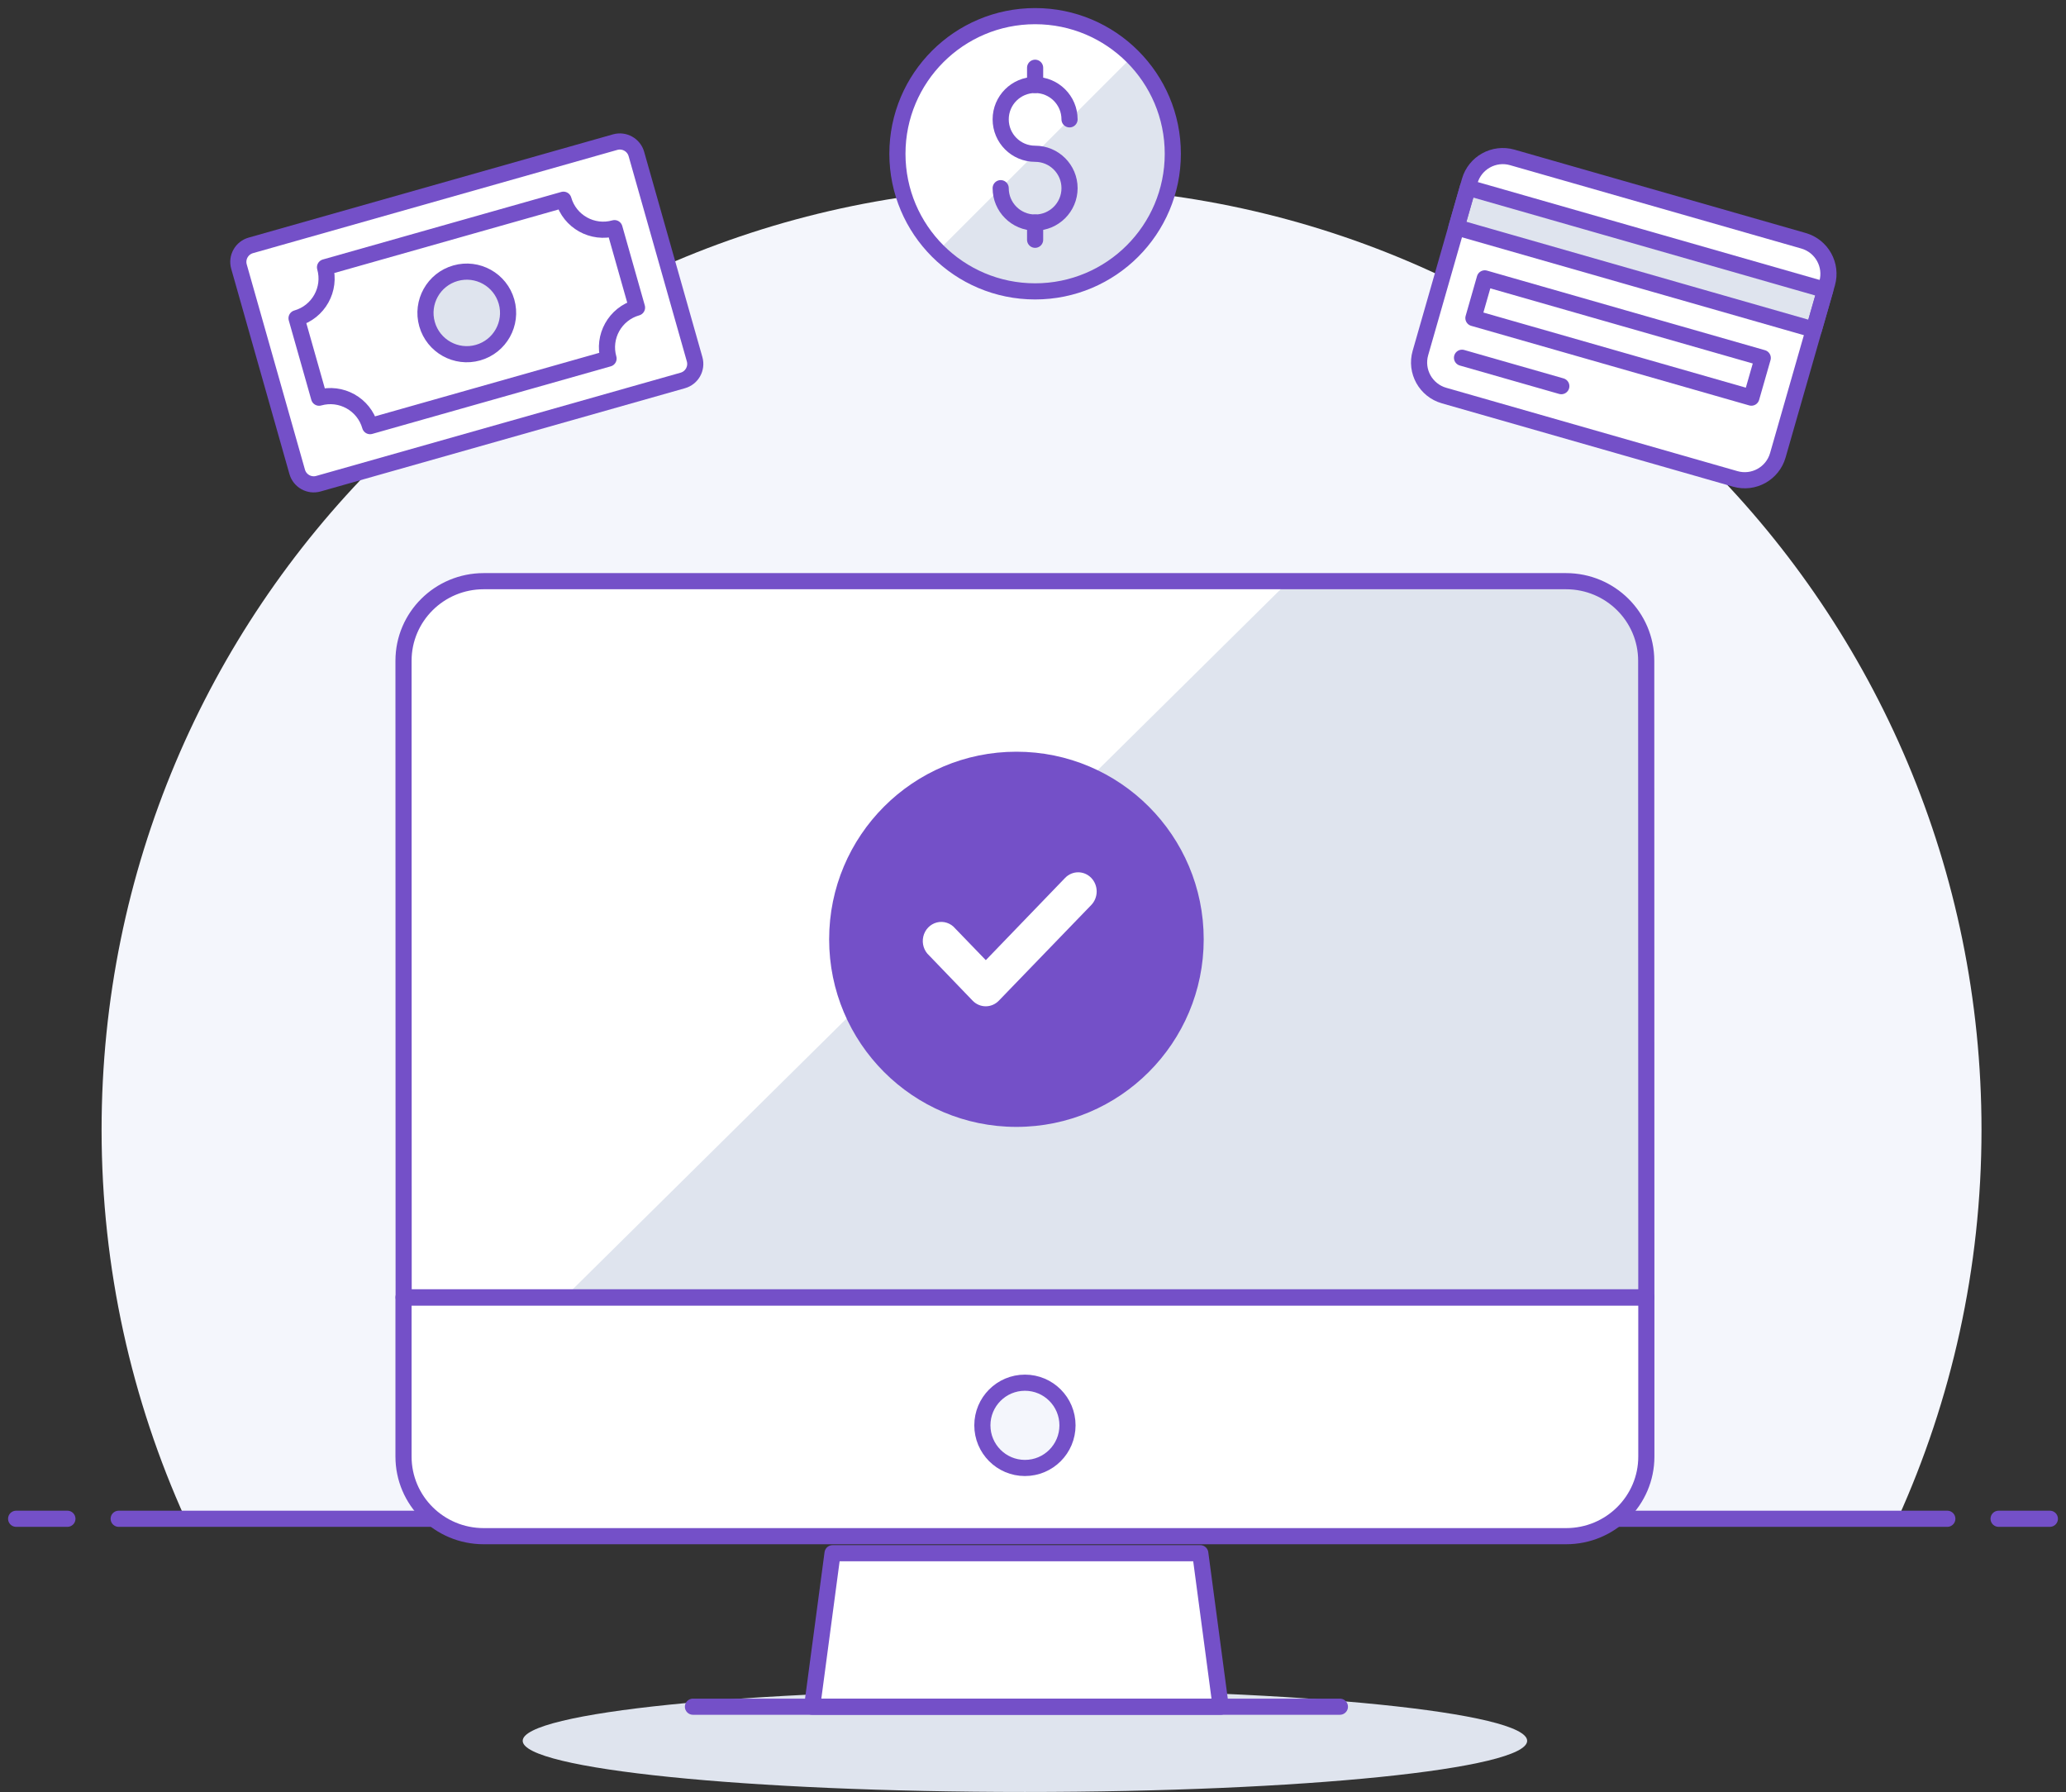 <?xml version="1.0" encoding="UTF-8"?>
<svg width="128px" height="111px" viewBox="0 0 128 111" version="1.1" xmlns="http://www.w3.org/2000/svg" xmlns:xlink="http://www.w3.org/1999/xlink">
    <rect x="0" y="0" width="128" height="111" fill="#333333" stroke="none"/>
    <!-- Generator: Sketch 52.6 (67491) - http://www.bohemiancoding.com/sketch -->
    <title>Illustration</title>
    <desc>Created with Sketch.</desc>
    <g id="15--Landing-page" stroke="none" stroke-width="1" fill="none" fill-rule="evenodd">
        <g id="1---Landing-page" transform="translate(-855, -5277)">
            <g id="Discover" transform="translate(372, 5110)">
                <g id="Illustration" transform="translate(484, 168)">
                    <g id="stamp-document">
                        <path d="M121.765,68.984 C121.765,36.727 95.691,10.577 63.529,10.577 C31.368,10.577 5.294,36.727 5.294,68.984 C5.294,77.579 7.161,85.731 10.483,93.077 L116.576,93.077 C119.898,85.731 121.765,77.579 121.765,68.984" id="Fill-1" fill="#F4F6FC"></path>
                        <g id="Group" transform="translate(13.765, 0)">
                            <path d="M28.27,21.252 C28.431,21.818 28.102,22.407 27.535,22.567 L4.964,28.961 C4.398,29.122 3.809,28.793 3.648,28.228 L0.041,15.514 C-0.12,14.948 0.209,14.359 0.776,14.199 L23.347,7.804 C23.913,7.644 24.503,7.973 24.663,8.539 L28.27,21.252 Z" id="Fill-39" fill="#FFFFFF"></path>
                            <path d="M24.702,18.053 L23.306,13.132 C21.946,13.518 20.532,12.728 20.145,11.371 L5.372,15.555 C5.757,16.913 4.967,18.328 3.608,18.713 L5.004,23.634 C6.364,23.248 7.778,24.037 8.164,25.396 L22.938,21.211 C22.552,19.852 23.343,18.439 24.702,18.053" id="Fill-41" fill="#FFFFFF"></path>
                            <path d="M16.617,17.686 C17.002,19.045 16.213,20.457 14.853,20.843 C13.493,21.229 12.079,20.439 11.693,19.081 C11.307,17.722 12.098,16.308 13.457,15.923 C14.817,15.538 16.232,16.327 16.617,17.686" id="Fill-43" fill="#DFE4EE"></path>
                            <path d="M16.617,17.686 C17.002,19.045 16.213,20.457 14.853,20.843 C13.493,21.229 12.079,20.439 11.693,19.081 C11.307,17.722 12.098,16.308 13.457,15.923 C14.817,15.538 16.232,16.327 16.617,17.686 Z" id="Stroke-45" stroke="#7450C8" stroke-linecap="round" stroke-linejoin="round"></path>
                            <path d="M24.702,18.053 L23.306,13.132 C21.946,13.518 20.532,12.728 20.145,11.371 L5.372,15.555 C5.757,16.913 4.967,18.328 3.608,18.713 L5.004,23.634 C6.364,23.248 7.778,24.037 8.164,25.396 L22.938,21.211 C22.552,19.852 23.343,18.439 24.702,18.053 Z" id="Stroke-47" stroke="#7450C8" stroke-linecap="round" stroke-linejoin="round"></path>
                            <path d="M28.27,21.252 C28.431,21.818 28.102,22.407 27.535,22.567 L4.964,28.961 C4.398,29.122 3.809,28.793 3.648,28.228 L0.041,15.514 C-0.12,14.948 0.209,14.359 0.776,14.199 L23.347,7.804 C23.913,7.644 24.503,7.973 24.663,8.539 L28.27,21.252 Z" id="Stroke-49" stroke="#7450C8" stroke-linecap="round" stroke-linejoin="round"></path>
                            <path d="M92.745,28.665 L74.7,23.501 C73.568,23.177 72.913,21.997 73.238,20.865 L76.292,10.212 C76.616,9.081 77.797,8.427 78.928,8.75 L96.973,13.914 C98.104,14.239 98.759,15.419 98.436,16.549 L95.381,27.203 C95.057,28.334 93.876,28.989 92.745,28.665" id="Fill-51" fill="#FFFFFF"></path>
                            <polygon id="Fill-53" fill="#DFE4EE" points="97.612 19.418 75.469 13.08 76.174 10.621 98.317 16.96"></polygon>
                            <path d="M75.815,21.16 L81.967,22.92" id="Stroke-55" stroke="#7450C8" stroke-linecap="round" stroke-linejoin="round"></path>
                            <polygon id="Fill-57" fill="#FFFFFF" points="93.742 23.631 76.521 18.702 77.225 16.243 94.447 21.173"></polygon>
                            <path d="M92.745,28.665 L74.7,23.501 C73.568,23.177 72.913,21.997 73.238,20.865 L76.292,10.212 C76.616,9.081 77.797,8.427 78.928,8.75 L96.973,13.914 C98.104,14.239 98.759,15.419 98.436,16.549 L95.381,27.203 C95.057,28.334 93.876,28.989 92.745,28.665 Z" id="Stroke-59" stroke="#7450C8" stroke-linecap="round" stroke-linejoin="round"></path>
                            <polygon id="Stroke-61" stroke="#7450C8" stroke-linecap="round" stroke-linejoin="round" points="97.612 19.418 75.469 13.08 76.174 10.621 98.317 16.96"></polygon>
                            <polygon id="Stroke-63" stroke="#7450C8" stroke-linecap="round" stroke-linejoin="round" points="93.742 23.631 76.521 18.702 77.225 16.243 94.447 21.173"></polygon>
                            <path d="M49.366,17.049 C44.654,17.049 40.835,13.232 40.835,8.524 C40.835,3.817 44.654,4.4408921e-14 49.366,4.4408921e-14 C54.077,4.4408921e-14 57.897,3.817 57.897,8.524 C57.897,13.232 54.077,17.049 49.366,17.049 Z" id="Fill-65" fill="#DFE4EE"></path>
                            <path d="M49.366,0 C44.655,0 40.835,3.817 40.835,8.525 C40.835,10.878 41.79,13.01 43.333,14.552 L55.398,2.497 C53.855,0.954 51.721,0 49.366,0" id="Fill-67" fill="#FFFFFF"></path>
                            <path d="M57.897,8.524 C57.897,13.232 54.077,17.049 49.366,17.049 C44.654,17.049 40.835,13.232 40.835,8.524 C40.835,3.817 44.654,4.4408921e-14 49.366,4.4408921e-14 C54.077,4.4408921e-14 57.897,3.817 57.897,8.524 Z" id="Stroke-69" stroke="#7450C8"></path>
                            <path d="M49.366,12.787 L49.366,13.852" id="Stroke-71" stroke="#7450C8" stroke-linecap="round" stroke-linejoin="round"></path>
                            <path d="M49.366,3.197 L49.366,4.262" id="Stroke-73" stroke="#7450C8" stroke-linecap="round" stroke-linejoin="round"></path>
                            <path d="M47.233,10.656 C47.233,11.833 48.188,12.787 49.366,12.787 C50.543,12.787 51.499,11.833 51.499,10.656 C51.499,9.478 50.543,8.525 49.366,8.525 C48.188,8.525 47.233,7.571 47.233,6.393 C47.233,5.216 48.188,4.262 49.366,4.262 C50.543,4.262 51.499,5.216 51.499,6.393" id="Stroke-75" stroke="#7450C8" stroke-linecap="round" stroke-linejoin="round"></path>
                        </g>
                        <path d="M0,93.077 L3.176,93.077" id="Stroke-5" stroke="#7450C8" stroke-linecap="round" stroke-linejoin="round"></path>
                        <path d="M122.824,93.077 L126,93.077" id="Stroke-7" stroke="#7450C8" stroke-linecap="round" stroke-linejoin="round"></path>
                        <path d="M6.353,93.077 L119.647,93.077" id="Stroke-3" stroke="#7450C8" stroke-linecap="round" stroke-linejoin="round"></path>
                    </g>
                    <g id="Group" transform="translate(24, 35)">
                        <path d="M69.616,71.831 C69.616,73.581 55.684,75 38.5,75 C21.314,75 7.384,73.581 7.384,71.831 C7.384,70.08 21.314,68.662 38.5,68.662 C55.684,68.662 69.616,70.08 69.616,71.831" id="Fill-9" fill="#DFE4EE"></path>
                        <path d="M77,44.366 L76.992,4.928 C76.992,2.207 74.768,0 72.024,0 L4.966,0 C2.224,0 0,2.207 0,4.928 L0.008,44.366 L77,44.366 Z" id="Fill-11" fill="#DFE4EE"></path>
                        <path d="M9.973,44.366 L54.849,0 L4.985,0 C2.232,0 0,2.207 0,4.928 L0.008,44.366 L9.973,44.366 Z" id="Fill-13" fill="#FFFFFF"></path>
                        <path d="M77,44.366 L77,54.225 C77,56.948 74.776,59.155 72.03,59.155 L4.966,59.155 C2.224,59.155 0,56.948 0,54.225 L0,44.366 L77,44.366 Z" id="Fill-15" fill="#FFFFFF"></path>
                        <path d="M77,44.366 L77,54.225 C77,56.948 74.776,59.155 72.03,59.155 L4.966,59.155 C2.224,59.155 0,56.948 0,54.225 L0,44.366 L77,44.366 Z" id="Stroke-17" stroke="#7450C8" stroke-linecap="round" stroke-linejoin="round"></path>
                        <path d="M41.137,52.289 C41.137,53.747 39.959,54.93 38.5,54.93 C37.043,54.93 35.863,53.747 35.863,52.289 C35.863,50.832 37.043,49.648 38.5,49.648 C39.959,49.648 41.137,50.832 41.137,52.289" id="Fill-19" fill="#F4F6FC"></path>
                        <path d="M41.137,52.289 C41.137,53.747 39.959,54.93 38.5,54.93 C37.043,54.93 35.863,53.747 35.863,52.289 C35.863,50.832 37.043,49.648 38.5,49.648 C39.959,49.648 41.137,50.832 41.137,52.289 Z" id="Stroke-21" stroke="#7450C8" stroke-linecap="round" stroke-linejoin="round"></path>
                        <polygon id="Fill-23" fill="#FFFFFF" points="50.63 69.718 25.315 69.718 26.581 60.211 49.364 60.211"></polygon>
                        <polygon id="Stroke-25" stroke="#7450C8" stroke-linecap="round" stroke-linejoin="round" points="50.63 69.718 25.315 69.718 26.581 60.211 49.364 60.211"></polygon>
                        <path d="M17.932,69.718 L58.014,69.718" id="Stroke-27" stroke="#7450C8" stroke-linecap="round" stroke-linejoin="round"></path>
                        <path d="M77,44.366 L76.992,4.928 C76.992,2.207 74.768,0 72.024,0 L4.966,0 C2.224,0 0,2.207 0,4.928 L0.008,44.366 L77,44.366 Z" id="Stroke-29" stroke="#7450C8" stroke-linecap="round" stroke-linejoin="round"></path>
                        <g id="check-circle" transform="translate(26.37, 10.563)">
                            <ellipse id="Oval" fill="#7450C8" cx="11.603" cy="11.62" rx="11.603" ry="11.62"></ellipse>
                            <path d="M9.707,12.912 L7.817,10.956 C7.537,10.618 7.097,10.471 6.679,10.575 C6.261,10.679 5.934,11.017 5.833,11.45 C5.733,11.883 5.875,12.338 6.202,12.628 L8.894,15.426 C9.11,15.648 9.403,15.771 9.707,15.77 C10.008,15.768 10.296,15.645 10.509,15.426 L16.237,9.498 C16.453,9.275 16.575,8.972 16.575,8.656 C16.575,8.34 16.453,8.037 16.237,7.815 C15.79,7.355 15.068,7.355 14.621,7.815 L9.707,12.912 Z" id="Path" fill="#FFFFFF" fill-rule="nonzero"></path>
                        </g>
                    </g>
                </g>
            </g>
        </g>
    </g>
</svg>